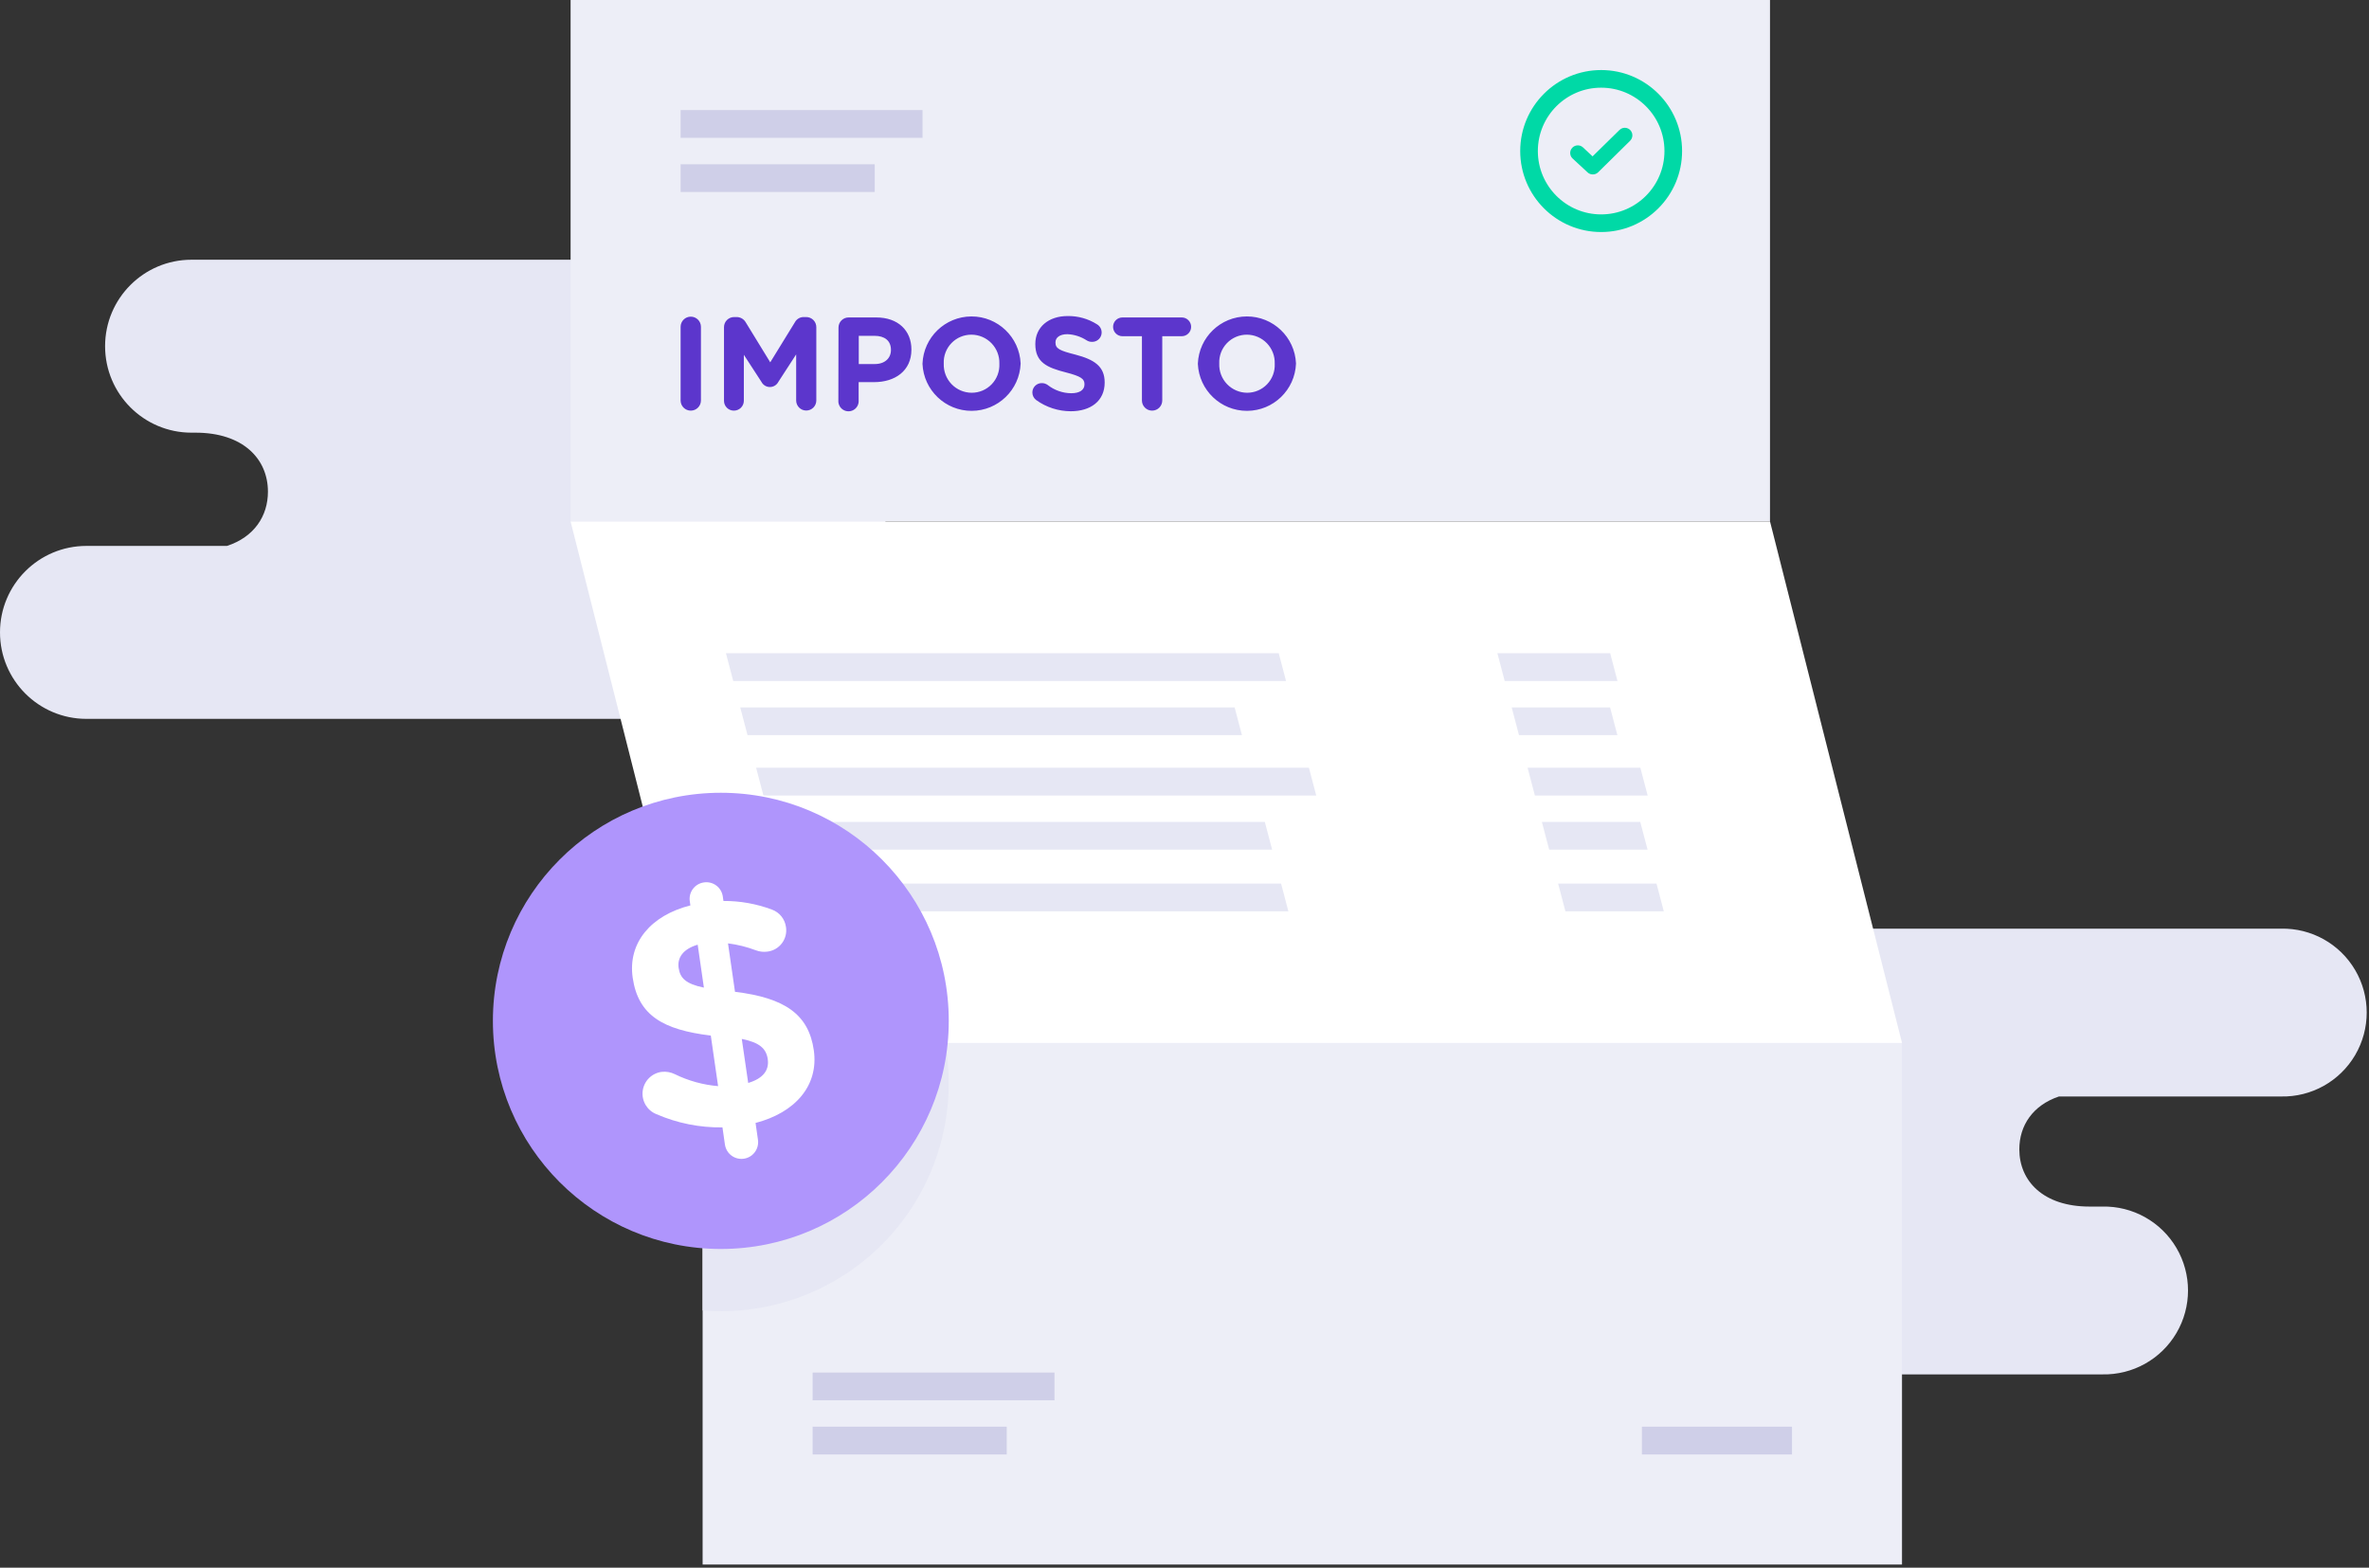 <svg width="485" height="321" viewBox="0 0 485 321" fill="none" xmlns="http://www.w3.org/2000/svg">
<rect x="0" y="0" width="485" height="321" fill="#333333" stroke="none"/>
<g id="02">
<g id="Group">
<path id="Path" d="M251.862 147.197H17.688C7.919 147.197 0 139.27 0 129.491C0 119.713 7.919 111.785 17.688 111.785H46.471C52.03 109.964 54.853 105.679 54.853 100.678C54.853 93.993 49.799 88.595 40.024 88.595H39.201C29.433 88.595 21.514 80.668 21.514 70.889C21.514 61.11 29.433 53.183 39.201 53.183H209.629C215.948 53.183 221.787 56.558 224.947 62.036C228.106 67.514 228.106 74.264 224.947 79.742C221.787 85.22 215.948 88.595 209.629 88.595H194.338C184.614 88.595 179.575 93.993 179.575 100.678C179.575 105.679 182.412 109.964 187.949 111.793H251.862C258.182 111.793 264.021 115.167 267.18 120.646C270.34 126.124 270.34 132.873 267.18 138.351C264.021 143.829 258.182 147.204 251.862 147.204V147.197Z" fill="#E6E7F4"/>
<path id="Path_2" d="M248.284 281.425H430.384C436.611 281.568 442.426 278.325 445.581 272.95C448.737 267.575 448.737 260.912 445.581 255.537C442.426 250.162 436.611 246.919 430.384 247.062H427.781C418.304 247.062 413.412 241.823 413.412 235.34C413.412 230.48 416.16 226.323 421.52 224.52H466.968C473.195 224.662 479.01 221.419 482.165 216.044C485.32 210.67 485.32 204.006 482.165 198.632C479.01 193.257 473.195 190.014 466.968 190.156H150.442C141.115 190.37 133.665 198 133.665 207.338C133.665 216.676 141.115 224.306 150.442 224.52H288.814C294.174 226.323 296.922 230.471 296.922 235.34C296.922 241.805 292.03 247.062 282.562 247.062H248.284C238.802 247.062 231.114 254.756 231.114 264.248C231.114 273.74 238.802 281.434 248.284 281.434V281.425Z" fill="#E6E7F4"/>
</g>
<g id="Group 2">
<rect id="Rectangle" x="116.819" width="245.547" height="106.787" fill="#EDEEF7"/>
<rect id="Rectangle_2" x="143.845" y="213.573" width="245.547" height="106.787" fill="#EDEEF7"/>
<path id="Path_3" d="M389.401 213.573H143.845L116.819 106.787H362.375L389.401 213.573Z" fill="white"/>
<path id="Combined Shape" fill-rule="evenodd" clip-rule="evenodd" d="M211.355 80.358C211.354 80.973 211.645 81.552 212.139 81.918C214.202 83.403 216.678 84.204 219.22 84.208C223.291 84.208 226.156 82.098 226.156 78.347V78.293C226.156 74.993 223.994 73.614 220.165 72.613C216.895 71.783 216.085 71.377 216.085 70.133V70.079C216.085 69.159 216.922 68.429 218.517 68.429C219.929 68.486 221.298 68.926 222.481 69.7C222.797 69.896 223.162 69.999 223.535 69.998C224.424 70.033 225.221 69.455 225.465 68.599C225.709 67.742 225.335 66.83 224.562 66.391C222.769 65.264 220.688 64.682 218.571 64.714C214.661 64.714 211.959 66.986 211.959 70.422V70.476C211.959 74.227 214.409 75.282 218.22 76.255C221.382 77.067 222.021 77.608 222.021 78.663V78.717C222.021 79.853 221.021 80.52 219.319 80.52C217.564 80.504 215.863 79.908 214.481 78.825C214.135 78.575 213.718 78.443 213.292 78.447C212.781 78.439 212.288 78.638 211.924 78.997C211.56 79.356 211.355 79.846 211.355 80.358ZM188.861 74.461V74.515C189.103 79.902 193.544 84.14 198.931 84.126C204.318 84.111 208.737 79.849 208.95 74.461V74.407C208.708 69.02 204.266 64.782 198.879 64.796C193.492 64.811 189.074 69.073 188.861 74.461ZM204.599 74.461V74.515C204.665 76.06 204.097 77.565 203.027 78.681C201.957 79.796 200.477 80.425 198.932 80.421C197.377 80.417 195.89 79.782 194.811 78.66C193.733 77.538 193.156 76.026 193.212 74.47V74.416C193.148 72.873 193.717 71.371 194.787 70.259C195.857 69.147 197.335 68.522 198.878 68.528C200.429 68.535 201.912 69.169 202.99 70.286C204.067 71.403 204.647 72.909 204.599 74.461ZM139.34 66.923C139.34 65.773 140.272 64.84 141.421 64.84C142.571 64.84 143.502 65.773 143.502 66.923V81.999C143.502 83.15 142.571 84.082 141.421 84.082C140.272 84.082 139.34 83.15 139.34 81.999V66.923ZM148.223 66.977C148.225 66.428 148.446 65.902 148.837 65.516C149.227 65.131 149.755 64.916 150.304 64.921H150.781C151.562 64.909 152.288 65.323 152.673 66.003L157.691 74.191L162.745 65.976C163.109 65.305 163.82 64.897 164.582 64.921H165.042C165.595 64.916 166.127 65.134 166.519 65.526C166.91 65.918 167.128 66.45 167.123 67.004V81.999C167.123 83.14 166.199 84.064 165.06 84.064C163.921 84.064 162.997 83.14 162.997 81.999V72.568L159.348 78.194C159.015 78.842 158.347 79.249 157.619 79.249C156.89 79.249 156.223 78.842 155.889 78.194L152.286 72.649V82.053C152.286 82.596 152.068 83.116 151.682 83.498C151.296 83.879 150.774 84.089 150.232 84.082C149.696 84.082 149.182 83.868 148.805 83.487C148.428 83.106 148.218 82.59 148.223 82.053V66.977ZM171.663 67.085C171.658 66.531 171.876 65.999 172.267 65.607C172.659 65.216 173.191 64.998 173.744 65.002H179.384C183.888 65.002 186.59 67.707 186.59 71.549V71.603C186.59 75.976 183.185 78.248 178.951 78.248H175.789V81.999C175.84 82.774 175.456 83.514 174.792 83.917C174.129 84.32 173.296 84.32 172.633 83.917C171.969 83.514 171.585 82.774 171.636 81.999L171.663 67.085ZM179.113 74.542C181.194 74.542 182.401 73.298 182.401 71.684V71.63C182.401 69.763 181.113 68.763 179.032 68.763H175.816V74.542H179.113ZM233.786 68.844H229.796C228.736 68.844 227.877 67.984 227.877 66.923C227.877 65.862 228.736 65.002 229.796 65.002H241.939C242.999 65.002 243.858 65.862 243.858 66.923C243.858 67.984 242.999 68.844 241.939 68.844H237.948V81.999C237.948 83.15 237.017 84.082 235.867 84.082C234.718 84.082 233.786 83.15 233.786 81.999V68.844ZM245.236 74.515V74.461C245.449 69.073 249.868 64.811 255.255 64.796C260.642 64.782 265.083 69.02 265.325 74.407V74.461C265.112 79.849 260.694 84.111 255.307 84.126C249.92 84.14 245.478 79.902 245.236 74.515ZM260.974 74.515V74.461C261.025 72.913 260.45 71.41 259.378 70.293C258.306 69.176 256.828 68.539 255.281 68.528C253.738 68.522 252.26 69.147 251.19 70.259C250.12 71.371 249.551 72.873 249.614 74.416V74.47C249.558 76.026 250.136 77.538 251.214 78.66C252.292 79.782 253.78 80.417 255.335 80.421C256.876 80.42 258.35 79.789 259.415 78.674C260.48 77.559 261.043 76.056 260.974 74.515Z" fill="#5C36CC"/>
<path id="Combined Shape_2" fill-rule="evenodd" clip-rule="evenodd" d="M188.861 22.542H139.34V28.223H188.861V22.542ZM179.077 33.633H139.34V39.314H179.077V33.633Z" fill="#CFCFE8"/>
<path id="Combined Shape_3" fill-rule="evenodd" clip-rule="evenodd" d="M166.366 281.046H215.886V286.727H166.366V281.046ZM166.366 292.137H206.103V297.818H166.366V292.137ZM366.87 292.137H336.142V297.818H366.87V292.137Z" fill="#CFCFE8"/>
<path id="Combined Shape_4" fill-rule="evenodd" clip-rule="evenodd" d="M150.115 139.446H263.289L261.794 133.756H148.619L150.115 139.446ZM153.042 150.536H254.263L252.767 144.856H151.547L153.042 150.536ZM269.469 162.89H156.294L154.799 157.2H267.974L269.469 162.89ZM258.947 168.3H157.727L159.222 173.98H260.443L258.947 168.3ZM161.051 180.923H262.272L263.767 186.604H162.546L161.051 180.923ZM308.053 139.446H331.142L329.647 133.756H306.558L308.053 139.446ZM331.124 150.536H310.981L309.486 144.856H329.629L331.124 150.536ZM314.233 162.89H337.322L335.827 157.2H312.738L314.233 162.89ZM315.665 168.3H335.809L337.304 173.98H317.161L315.665 168.3ZM339.133 180.923H318.99L320.485 186.604H340.628L339.133 180.923Z" fill="#E6E7F4"/>
<path id="Oval" fill-rule="evenodd" clip-rule="evenodd" d="M327.8 45.706C335.955 45.706 342.565 39.09 342.565 30.928C342.565 22.766 335.955 16.149 327.8 16.149C319.645 16.149 313.035 22.766 313.035 30.928C313.035 39.09 319.645 45.706 327.8 45.706Z" stroke="#00D9A6" stroke-width="3.61"/>
<path id="Path_4" d="M326.079 35.716C325.688 35.717 325.311 35.569 325.025 35.301L321.89 32.398C321.325 31.8 321.32 30.866 321.879 30.263C322.439 29.66 323.371 29.596 324.007 30.116L326.043 32.019L331.557 26.609C331.951 26.219 332.523 26.069 333.057 26.216C333.592 26.363 334.007 26.784 334.147 27.321C334.288 27.857 334.131 28.428 333.737 28.818L327.169 35.292C326.875 35.57 326.484 35.722 326.079 35.716Z" fill="#00D9A6"/>
<path id="Path_5" d="M143.845 268.342C157.987 269.483 171.88 264.119 181.592 253.766C191.304 243.413 195.78 229.198 193.752 215.142C193.68 214.628 193.581 214.123 193.491 213.609H143.845V268.342Z" fill="#E6E7F4"/>
<path id="Oval_2" d="M147.574 255.745C173.346 255.745 194.239 234.833 194.239 209.038C194.239 183.242 173.346 162.33 147.574 162.33C121.802 162.33 100.91 183.242 100.91 209.038C100.91 234.833 121.802 255.745 147.574 255.745Z" fill="#AF95FC"/>
<path id="Shape" fill-rule="evenodd" clip-rule="evenodd" d="M144.106 180.689C145.004 180.552 145.919 180.782 146.647 181.325C147.375 181.869 147.855 182.682 147.98 183.583L148.106 184.485C151.488 184.464 154.846 185.06 158.015 186.243C159.583 186.803 160.704 188.197 160.916 189.85C161.093 191.019 160.789 192.211 160.075 193.153C159.361 194.096 158.296 194.709 157.123 194.854C156.327 194.965 155.516 194.875 154.763 194.593C152.919 193.894 150.999 193.416 149.043 193.168L150.475 203.087C160.745 204.331 165.564 207.757 166.609 215.043C167.654 222.328 162.754 227.838 154.682 229.939L155.177 233.392C155.351 234.602 154.867 235.812 153.907 236.568C152.948 237.323 151.658 237.509 150.525 237.055C149.391 236.601 148.586 235.576 148.412 234.366L147.908 230.849C143.263 230.915 138.657 229.993 134.395 228.144C132.483 227.39 131.324 225.437 131.576 223.396C131.829 221.355 133.429 219.744 135.467 219.479C136.395 219.376 137.333 219.541 138.169 219.957C140.941 221.314 143.941 222.142 147.016 222.401L145.52 212.049C135.791 210.868 130.656 207.956 129.53 200.201C128.494 193.042 133.269 187.433 141.34 185.395L141.232 184.62C141.077 183.715 141.295 182.786 141.837 182.045C142.379 181.304 143.197 180.815 144.106 180.689ZM144.106 202.23L142.836 193.438C139.782 194.34 138.638 196.144 138.935 198.19C139.232 200.237 140.331 201.445 144.097 202.23H144.106ZM151.863 212.736L151.862 212.735H151.853C151.856 212.735 151.859 212.736 151.863 212.736ZM151.863 212.736L153.178 221.751C156.168 220.85 157.52 219.2 157.177 216.855C156.862 214.738 155.549 213.467 151.863 212.736Z" fill="white"/>
</g>
</g>
</svg>
